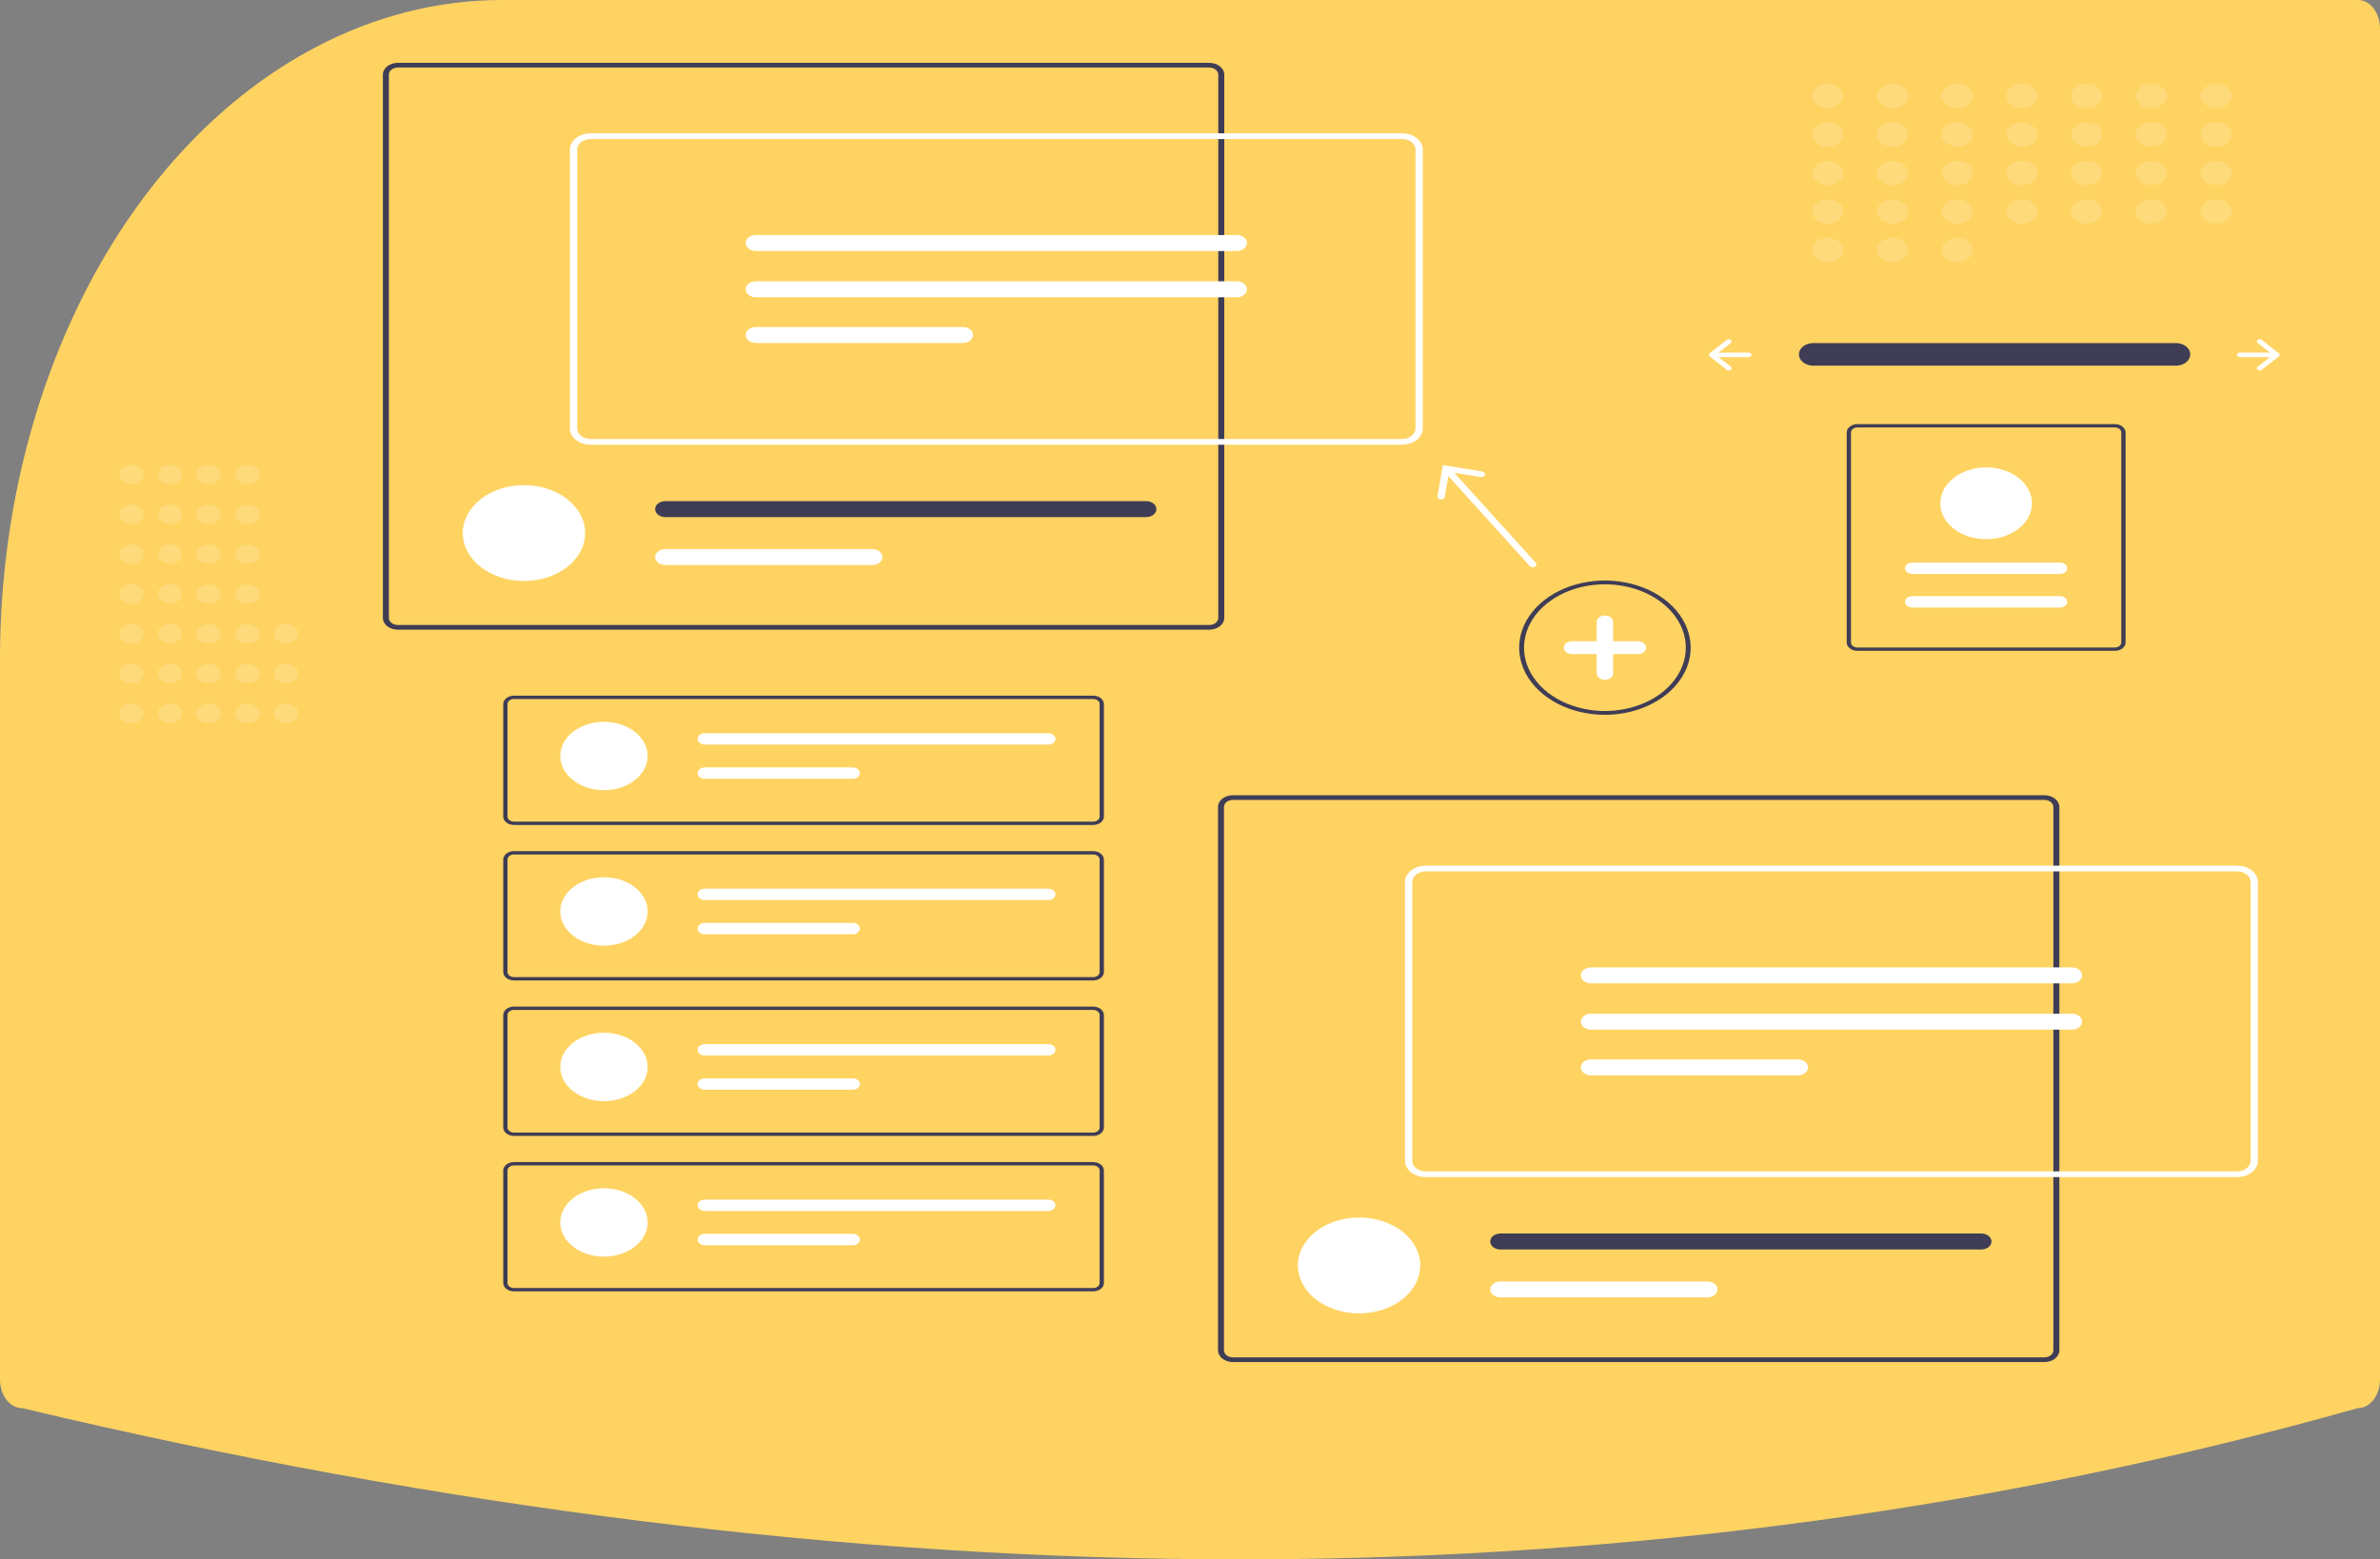 <svg width="383" height="251" viewBox="0 0 383 251" fill="none" xmlns="http://www.w3.org/2000/svg">
<rect x="0" y="0" width="383" height="251" fill="#808080" stroke="none"/>
<path d="M80.922 0C70.517 -0.023 60.206 2.6 50.562 7.726C50.174 7.935 49.784 8.145 49.394 8.36C34.737 16.475 22.232 30.086 13.445 47.487C4.658 64.888 -0.019 85.305 5.69588e-05 106.178V222.037C0.001 223.261 0.372 224.434 1.031 225.299C1.691 226.165 2.585 226.651 3.517 226.653L3.587 226.661C71.381 242.814 137.288 251 199.532 251C200.465 251 201.397 250.998 202.328 250.995C263.512 250.75 323.088 242.565 379.401 226.664L379.483 226.653C380.415 226.651 381.309 226.165 381.969 225.299C382.628 224.434 382.999 223.261 383 222.037V4.615C382.999 3.392 382.628 2.219 381.969 1.353C381.309 0.488 380.415 0.002 379.483 0L80.922 0Z" fill="#FFD362"/>
<path d="M291.776 55.22C291.165 55.228 290.583 55.423 290.155 55.764C289.727 56.105 289.487 56.564 289.487 57.042C289.487 57.52 289.727 57.979 290.155 58.32C290.583 58.661 291.165 58.856 291.776 58.864H350.102C350.407 58.868 350.711 58.825 350.995 58.737C351.28 58.65 351.539 58.519 351.759 58.352C351.979 58.186 352.155 57.987 352.277 57.767C352.398 57.548 352.464 57.311 352.469 57.072C352.474 56.833 352.418 56.595 352.306 56.372C352.193 56.149 352.026 55.946 351.813 55.774C351.601 55.602 351.347 55.465 351.066 55.369C350.785 55.274 350.484 55.224 350.178 55.22C350.153 55.219 350.127 55.219 350.102 55.22H291.776Z" fill="#3F3D56"/>
<path d="M363.328 54.713C363.285 54.746 363.251 54.785 363.228 54.829C363.205 54.872 363.194 54.919 363.194 54.966C363.194 55.013 363.205 55.06 363.228 55.103C363.251 55.147 363.285 55.186 363.328 55.22L365.293 56.759H360.447C360.326 56.759 360.209 56.797 360.123 56.864C360.038 56.931 359.989 57.022 359.989 57.117C359.989 57.213 360.038 57.304 360.123 57.371C360.209 57.438 360.326 57.476 360.447 57.476H365.293L363.328 59.015C363.285 59.049 363.251 59.088 363.228 59.132C363.205 59.175 363.194 59.222 363.194 59.269C363.194 59.316 363.205 59.362 363.228 59.406C363.251 59.45 363.285 59.489 363.328 59.522C363.37 59.556 363.421 59.582 363.476 59.6C363.532 59.618 363.591 59.627 363.651 59.627C363.711 59.627 363.771 59.618 363.826 59.6C363.882 59.582 363.932 59.556 363.975 59.522L366.721 57.371C366.807 57.304 366.856 57.213 366.856 57.117C366.856 57.022 366.807 56.931 366.721 56.864L363.975 54.713C363.932 54.679 363.882 54.653 363.826 54.635C363.771 54.617 363.711 54.608 363.651 54.608C363.591 54.608 363.532 54.617 363.476 54.635C363.421 54.653 363.37 54.679 363.328 54.713Z" fill="white"/>
<path d="M278.524 54.713C278.567 54.746 278.6 54.785 278.623 54.829C278.646 54.872 278.658 54.919 278.658 54.966C278.658 55.013 278.646 55.06 278.623 55.103C278.6 55.147 278.567 55.186 278.524 55.22L276.559 56.759H281.405C281.465 56.759 281.525 56.768 281.58 56.786C281.636 56.804 281.687 56.83 281.729 56.864C281.772 56.897 281.806 56.936 281.829 56.98C281.852 57.024 281.864 57.07 281.864 57.117C281.864 57.165 281.852 57.211 281.829 57.255C281.806 57.298 281.772 57.338 281.729 57.371C281.687 57.405 281.636 57.431 281.58 57.449C281.525 57.467 281.465 57.476 281.405 57.476H276.559L278.524 59.015C278.61 59.083 278.658 59.174 278.658 59.269C278.658 59.364 278.61 59.455 278.524 59.522C278.438 59.59 278.322 59.627 278.2 59.627C278.079 59.627 277.963 59.59 277.877 59.522L275.13 57.371C275.044 57.304 274.996 57.213 274.996 57.117C274.996 57.022 275.044 56.931 275.13 56.864L277.877 54.713C277.919 54.679 277.97 54.653 278.025 54.635C278.081 54.617 278.14 54.608 278.2 54.608C278.26 54.608 278.32 54.617 278.376 54.635C278.431 54.653 278.482 54.679 278.524 54.713V54.713Z" fill="white"/>
<g opacity="0.4">
<path opacity="0.4" d="M294.131 17.401C295.511 17.401 296.631 16.524 296.631 15.442C296.631 14.361 295.511 13.484 294.131 13.484C292.75 13.484 291.631 14.361 291.631 15.442C291.631 16.524 292.75 17.401 294.131 17.401Z" fill="white"/>
<path opacity="0.4" d="M304.547 17.401C305.928 17.401 307.047 16.524 307.047 15.442C307.047 14.361 305.928 13.484 304.547 13.484C303.167 13.484 302.047 14.361 302.047 15.442C302.047 16.524 303.167 17.401 304.547 17.401Z" fill="white"/>
<path opacity="0.4" d="M314.963 17.401C316.344 17.401 317.463 16.524 317.463 15.442C317.463 14.361 316.344 13.484 314.963 13.484C313.583 13.484 312.463 14.361 312.463 15.442C312.463 16.524 313.583 17.401 314.963 17.401Z" fill="white"/>
<path opacity="0.4" d="M325.379 17.401C326.76 17.401 327.879 16.524 327.879 15.442C327.879 14.361 326.76 13.484 325.379 13.484C323.999 13.484 322.879 14.361 322.879 15.442C322.879 16.524 323.999 17.401 325.379 17.401Z" fill="white"/>
<path opacity="0.4" d="M335.796 17.401C337.176 17.401 338.296 16.524 338.296 15.442C338.296 14.361 337.176 13.484 335.796 13.484C334.415 13.484 333.296 14.361 333.296 15.442C333.296 16.524 334.415 17.401 335.796 17.401Z" fill="white"/>
<path opacity="0.4" d="M346.212 17.401C347.592 17.401 348.712 16.524 348.712 15.442C348.712 14.361 347.592 13.484 346.212 13.484C344.831 13.484 343.712 14.361 343.712 15.442C343.712 16.524 344.831 17.401 346.212 17.401Z" fill="white"/>
<path opacity="0.4" d="M356.628 17.401C358.008 17.401 359.128 16.524 359.128 15.442C359.128 14.361 358.008 13.484 356.628 13.484C355.247 13.484 354.128 14.361 354.128 15.442C354.128 16.524 355.247 17.401 356.628 17.401Z" fill="white"/>
<path opacity="0.4" d="M294.131 23.601C295.511 23.601 296.631 22.725 296.631 21.643C296.631 20.562 295.511 19.685 294.131 19.685C292.75 19.685 291.631 20.562 291.631 21.643C291.631 22.725 292.75 23.601 294.131 23.601Z" fill="white"/>
<path opacity="0.4" d="M304.547 23.601C305.928 23.601 307.047 22.725 307.047 21.643C307.047 20.562 305.928 19.685 304.547 19.685C303.167 19.685 302.047 20.562 302.047 21.643C302.047 22.725 303.167 23.601 304.547 23.601Z" fill="white"/>
<path opacity="0.4" d="M314.963 23.601C316.344 23.601 317.463 22.725 317.463 21.643C317.463 20.562 316.344 19.685 314.963 19.685C313.583 19.685 312.463 20.562 312.463 21.643C312.463 22.725 313.583 23.601 314.963 23.601Z" fill="white"/>
<path opacity="0.4" d="M325.379 23.601C326.76 23.601 327.879 22.725 327.879 21.643C327.879 20.562 326.76 19.685 325.379 19.685C323.999 19.685 322.879 20.562 322.879 21.643C322.879 22.725 323.999 23.601 325.379 23.601Z" fill="white"/>
<path opacity="0.4" d="M335.796 23.601C337.176 23.601 338.296 22.725 338.296 21.643C338.296 20.562 337.176 19.685 335.796 19.685C334.415 19.685 333.296 20.562 333.296 21.643C333.296 22.725 334.415 23.601 335.796 23.601Z" fill="white"/>
<path opacity="0.4" d="M346.212 23.601C347.592 23.601 348.712 22.725 348.712 21.643C348.712 20.562 347.592 19.685 346.212 19.685C344.831 19.685 343.712 20.562 343.712 21.643C343.712 22.725 344.831 23.601 346.212 23.601Z" fill="white"/>
<path opacity="0.4" d="M356.628 23.601C358.008 23.601 359.128 22.725 359.128 21.643C359.128 20.562 358.008 19.685 356.628 19.685C355.247 19.685 354.128 20.562 354.128 21.643C354.128 22.725 355.247 23.601 356.628 23.601Z" fill="white"/>
<path opacity="0.4" d="M294.131 29.802C295.511 29.802 296.631 28.925 296.631 27.844C296.631 26.762 295.511 25.886 294.131 25.886C292.75 25.886 291.631 26.762 291.631 27.844C291.631 28.925 292.75 29.802 294.131 29.802Z" fill="white"/>
<path opacity="0.4" d="M304.547 29.802C305.928 29.802 307.047 28.925 307.047 27.844C307.047 26.762 305.928 25.886 304.547 25.886C303.167 25.886 302.047 26.762 302.047 27.844C302.047 28.925 303.167 29.802 304.547 29.802Z" fill="white"/>
<path opacity="0.4" d="M314.963 29.802C316.344 29.802 317.463 28.925 317.463 27.844C317.463 26.762 316.344 25.886 314.963 25.886C313.583 25.886 312.463 26.762 312.463 27.844C312.463 28.925 313.583 29.802 314.963 29.802Z" fill="white"/>
<path opacity="0.4" d="M325.379 29.802C326.76 29.802 327.879 28.925 327.879 27.844C327.879 26.762 326.76 25.886 325.379 25.886C323.999 25.886 322.879 26.762 322.879 27.844C322.879 28.925 323.999 29.802 325.379 29.802Z" fill="white"/>
<path opacity="0.4" d="M335.796 29.802C337.176 29.802 338.296 28.925 338.296 27.844C338.296 26.762 337.176 25.886 335.796 25.886C334.415 25.886 333.296 26.762 333.296 27.844C333.296 28.925 334.415 29.802 335.796 29.802Z" fill="white"/>
<path opacity="0.4" d="M346.212 29.802C347.592 29.802 348.712 28.925 348.712 27.844C348.712 26.762 347.592 25.886 346.212 25.886C344.831 25.886 343.712 26.762 343.712 27.844C343.712 28.925 344.831 29.802 346.212 29.802Z" fill="white"/>
<path opacity="0.4" d="M356.628 29.802C358.008 29.802 359.128 28.925 359.128 27.844C359.128 26.762 358.008 25.886 356.628 25.886C355.247 25.886 354.128 26.762 354.128 27.844C354.128 28.925 355.247 29.802 356.628 29.802Z" fill="white"/>
<path opacity="0.4" d="M294.131 36.003C295.511 36.003 296.631 35.126 296.631 34.045C296.631 32.963 295.511 32.087 294.131 32.087C292.75 32.087 291.631 32.963 291.631 34.045C291.631 35.126 292.75 36.003 294.131 36.003Z" fill="white"/>
<path opacity="0.4" d="M304.547 36.003C305.928 36.003 307.047 35.126 307.047 34.045C307.047 32.963 305.928 32.087 304.547 32.087C303.167 32.087 302.047 32.963 302.047 34.045C302.047 35.126 303.167 36.003 304.547 36.003Z" fill="white"/>
<path opacity="0.4" d="M294.131 42.204C295.511 42.204 296.631 41.327 296.631 40.246C296.631 39.164 295.511 38.288 294.131 38.288C292.75 38.288 291.631 39.164 291.631 40.246C291.631 41.327 292.75 42.204 294.131 42.204Z" fill="white"/>
<path opacity="0.4" d="M304.547 42.204C305.928 42.204 307.047 41.327 307.047 40.246C307.047 39.164 305.928 38.288 304.547 38.288C303.167 38.288 302.047 39.164 302.047 40.246C302.047 41.327 303.167 42.204 304.547 42.204Z" fill="white"/>
<path opacity="0.4" d="M314.963 42.204C316.344 42.204 317.463 41.327 317.463 40.246C317.463 39.164 316.344 38.288 314.963 38.288C313.583 38.288 312.463 39.164 312.463 40.246C312.463 41.327 313.583 42.204 314.963 42.204Z" fill="white"/>
<path opacity="0.4" d="M314.963 36.003C316.344 36.003 317.463 35.126 317.463 34.045C317.463 32.963 316.344 32.087 314.963 32.087C313.583 32.087 312.463 32.963 312.463 34.045C312.463 35.126 313.583 36.003 314.963 36.003Z" fill="white"/>
<path opacity="0.4" d="M325.379 36.003C326.76 36.003 327.879 35.126 327.879 34.045C327.879 32.963 326.76 32.087 325.379 32.087C323.999 32.087 322.879 32.963 322.879 34.045C322.879 35.126 323.999 36.003 325.379 36.003Z" fill="white"/>
<path opacity="0.4" d="M335.796 36.003C337.176 36.003 338.296 35.126 338.296 34.045C338.296 32.963 337.176 32.087 335.796 32.087C334.415 32.087 333.296 32.963 333.296 34.045C333.296 35.126 334.415 36.003 335.796 36.003Z" fill="white"/>
<path opacity="0.4" d="M346.212 36.003C347.592 36.003 348.712 35.126 348.712 34.045C348.712 32.963 347.592 32.087 346.212 32.087C344.831 32.087 343.712 32.963 343.712 34.045C343.712 35.126 344.831 36.003 346.212 36.003Z" fill="white"/>
<path opacity="0.4" d="M356.628 36.003C358.008 36.003 359.128 35.126 359.128 34.045C359.128 32.963 358.008 32.087 356.628 32.087C355.247 32.087 354.128 32.963 354.128 34.045C354.128 35.126 355.247 36.003 356.628 36.003Z" fill="white"/>
</g>
<path d="M258.27 115.059C255.541 115.059 252.873 114.425 250.604 113.237C248.334 112.049 246.566 110.361 245.521 108.386C244.477 106.411 244.203 104.238 244.736 102.141C245.268 100.044 246.583 98.118 248.512 96.606C250.442 95.095 252.901 94.065 255.578 93.648C258.255 93.231 261.029 93.445 263.551 94.263C266.073 95.081 268.228 96.467 269.744 98.244C271.26 100.022 272.07 102.112 272.07 104.25C272.065 107.115 270.61 109.863 268.023 111.889C265.436 113.916 261.929 115.055 258.27 115.059V115.059ZM258.27 94.053C255.696 94.053 253.179 94.651 251.038 95.772C248.898 96.892 247.229 98.484 246.244 100.348C245.259 102.211 245.001 104.261 245.503 106.239C246.006 108.217 247.245 110.033 249.066 111.459C250.886 112.885 253.206 113.856 255.731 114.25C258.256 114.643 260.873 114.441 263.252 113.67C265.63 112.898 267.663 111.591 269.093 109.914C270.524 108.238 271.287 106.266 271.287 104.25C271.283 101.546 269.911 98.955 267.47 97.043C265.03 95.132 261.721 94.056 258.27 94.053V94.053Z" fill="#3F3D56"/>
<path d="M263.561 103.214H259.593V100.105C259.593 99.831 259.453 99.567 259.205 99.373C258.957 99.179 258.621 99.07 258.27 99.07C257.919 99.07 257.583 99.179 257.335 99.373C257.087 99.567 256.947 99.831 256.947 100.105V103.214H252.979C252.629 103.214 252.292 103.323 252.044 103.517C251.796 103.711 251.657 103.975 251.657 104.25C251.657 104.524 251.796 104.788 252.044 104.982C252.292 105.176 252.629 105.286 252.979 105.286H256.947V108.394C256.947 108.668 257.087 108.932 257.335 109.126C257.583 109.321 257.919 109.43 258.27 109.43C258.621 109.43 258.957 109.321 259.205 109.126C259.453 108.932 259.593 108.668 259.593 108.394V105.286H263.561C263.911 105.286 264.248 105.176 264.496 104.982C264.744 104.788 264.883 104.524 264.883 104.25C264.883 103.975 264.744 103.711 264.496 103.517C264.248 103.323 263.911 103.214 263.561 103.214V103.214Z" fill="white"/>
<g opacity="0.4">
<path opacity="0.4" d="M21.136 116.386C22.221 116.386 23.101 115.697 23.101 114.846C23.101 113.996 22.221 113.307 21.136 113.307C20.05 113.307 19.17 113.996 19.17 114.846C19.17 115.697 20.05 116.386 21.136 116.386Z" fill="white"/>
<path opacity="0.4" d="M21.136 109.971C22.221 109.971 23.101 109.282 23.101 108.431C23.101 107.581 22.221 106.892 21.136 106.892C20.05 106.892 19.17 107.581 19.17 108.431C19.17 109.282 20.05 109.971 21.136 109.971Z" fill="white"/>
<path opacity="0.4" d="M21.136 103.556C22.221 103.556 23.101 102.867 23.101 102.017C23.101 101.166 22.221 100.477 21.136 100.477C20.05 100.477 19.17 101.166 19.17 102.017C19.17 102.867 20.05 103.556 21.136 103.556Z" fill="white"/>
<path opacity="0.4" d="M21.136 97.141C22.221 97.141 23.101 96.452 23.101 95.602C23.101 94.751 22.221 94.062 21.136 94.062C20.05 94.062 19.17 94.751 19.17 95.602C19.17 96.452 20.05 97.141 21.136 97.141Z" fill="white"/>
<path opacity="0.4" d="M21.136 90.726C22.221 90.726 23.101 90.037 23.101 89.187C23.101 88.337 22.221 87.647 21.136 87.647C20.05 87.647 19.17 88.337 19.17 89.187C19.17 90.037 20.05 90.726 21.136 90.726Z" fill="white"/>
<path opacity="0.4" d="M21.136 84.312C22.221 84.312 23.101 83.622 23.101 82.772C23.101 81.922 22.221 81.233 21.136 81.233C20.05 81.233 19.17 81.922 19.17 82.772C19.17 83.622 20.05 84.312 21.136 84.312Z" fill="white"/>
<path opacity="0.4" d="M21.136 77.897C22.221 77.897 23.101 77.207 23.101 76.357C23.101 75.507 22.221 74.818 21.136 74.818C20.05 74.818 19.17 75.507 19.17 76.357C19.17 77.207 20.05 77.897 21.136 77.897Z" fill="white"/>
<path opacity="0.4" d="M27.36 116.386C28.445 116.386 29.326 115.697 29.326 114.846C29.326 113.996 28.445 113.307 27.36 113.307C26.274 113.307 25.395 113.996 25.395 114.846C25.395 115.697 26.274 116.386 27.36 116.386Z" fill="white"/>
<path opacity="0.4" d="M27.36 109.971C28.445 109.971 29.326 109.282 29.326 108.431C29.326 107.581 28.445 106.892 27.36 106.892C26.274 106.892 25.395 107.581 25.395 108.431C25.395 109.282 26.274 109.971 27.36 109.971Z" fill="white"/>
<path opacity="0.4" d="M27.36 103.556C28.445 103.556 29.326 102.867 29.326 102.017C29.326 101.166 28.445 100.477 27.36 100.477C26.274 100.477 25.395 101.166 25.395 102.017C25.395 102.867 26.274 103.556 27.36 103.556Z" fill="white"/>
<path opacity="0.4" d="M27.36 97.141C28.445 97.141 29.326 96.452 29.326 95.602C29.326 94.751 28.445 94.062 27.36 94.062C26.274 94.062 25.395 94.751 25.395 95.602C25.395 96.452 26.274 97.141 27.36 97.141Z" fill="white"/>
<path opacity="0.4" d="M27.36 90.726C28.445 90.726 29.326 90.037 29.326 89.187C29.326 88.337 28.445 87.647 27.36 87.647C26.274 87.647 25.395 88.337 25.395 89.187C25.395 90.037 26.274 90.726 27.36 90.726Z" fill="white"/>
<path opacity="0.4" d="M27.36 84.312C28.445 84.312 29.326 83.622 29.326 82.772C29.326 81.922 28.445 81.233 27.36 81.233C26.274 81.233 25.395 81.922 25.395 82.772C25.395 83.622 26.274 84.312 27.36 84.312Z" fill="white"/>
<path opacity="0.4" d="M27.36 77.897C28.445 77.897 29.326 77.207 29.326 76.357C29.326 75.507 28.445 74.818 27.36 74.818C26.274 74.818 25.395 75.507 25.395 76.357C25.395 77.207 26.274 77.897 27.36 77.897Z" fill="white"/>
<path opacity="0.4" d="M33.584 116.386C34.67 116.386 35.55 115.697 35.55 114.846C35.55 113.996 34.67 113.307 33.584 113.307C32.499 113.307 31.619 113.996 31.619 114.846C31.619 115.697 32.499 116.386 33.584 116.386Z" fill="white"/>
<path opacity="0.4" d="M33.584 109.971C34.67 109.971 35.55 109.282 35.55 108.431C35.55 107.581 34.67 106.892 33.584 106.892C32.499 106.892 31.619 107.581 31.619 108.431C31.619 109.282 32.499 109.971 33.584 109.971Z" fill="white"/>
<path opacity="0.4" d="M33.584 103.556C34.67 103.556 35.55 102.867 35.55 102.017C35.55 101.166 34.67 100.477 33.584 100.477C32.499 100.477 31.619 101.166 31.619 102.017C31.619 102.867 32.499 103.556 33.584 103.556Z" fill="white"/>
<path opacity="0.4" d="M33.584 97.141C34.67 97.141 35.55 96.452 35.55 95.602C35.55 94.751 34.67 94.062 33.584 94.062C32.499 94.062 31.619 94.751 31.619 95.602C31.619 96.452 32.499 97.141 33.584 97.141Z" fill="white"/>
<path opacity="0.4" d="M33.584 90.726C34.67 90.726 35.55 90.037 35.55 89.187C35.55 88.337 34.67 87.647 33.584 87.647C32.499 87.647 31.619 88.337 31.619 89.187C31.619 90.037 32.499 90.726 33.584 90.726Z" fill="white"/>
<path opacity="0.4" d="M33.584 84.312C34.67 84.312 35.55 83.622 35.55 82.772C35.55 81.922 34.67 81.233 33.584 81.233C32.499 81.233 31.619 81.922 31.619 82.772C31.619 83.622 32.499 84.312 33.584 84.312Z" fill="white"/>
<path opacity="0.4" d="M33.584 77.897C34.67 77.897 35.55 77.207 35.55 76.357C35.55 75.507 34.67 74.818 33.584 74.818C32.499 74.818 31.619 75.507 31.619 76.357C31.619 77.207 32.499 77.897 33.584 77.897Z" fill="white"/>
<path opacity="0.4" d="M39.808 116.386C40.893 116.386 41.773 115.697 41.773 114.846C41.773 113.996 40.893 113.307 39.808 113.307C38.722 113.307 37.842 113.996 37.842 114.846C37.842 115.697 38.722 116.386 39.808 116.386Z" fill="white"/>
<path opacity="0.4" d="M39.808 109.971C40.893 109.971 41.773 109.282 41.773 108.431C41.773 107.581 40.893 106.892 39.808 106.892C38.722 106.892 37.842 107.581 37.842 108.431C37.842 109.282 38.722 109.971 39.808 109.971Z" fill="white"/>
<path opacity="0.4" d="M46.032 116.386C47.117 116.386 47.997 115.697 47.997 114.846C47.997 113.996 47.117 113.307 46.032 113.307C44.946 113.307 44.066 113.996 44.066 114.846C44.066 115.697 44.946 116.386 46.032 116.386Z" fill="white"/>
<path opacity="0.4" d="M46.032 109.971C47.117 109.971 47.997 109.282 47.997 108.431C47.997 107.581 47.117 106.892 46.032 106.892C44.946 106.892 44.066 107.581 44.066 108.431C44.066 109.282 44.946 109.971 46.032 109.971Z" fill="white"/>
<path opacity="0.4" d="M46.032 103.556C47.117 103.556 47.997 102.867 47.997 102.017C47.997 101.166 47.117 100.477 46.032 100.477C44.946 100.477 44.066 101.166 44.066 102.017C44.066 102.867 44.946 103.556 46.032 103.556Z" fill="white"/>
<path opacity="0.4" d="M39.808 103.556C40.893 103.556 41.773 102.867 41.773 102.017C41.773 101.166 40.893 100.477 39.808 100.477C38.722 100.477 37.842 101.166 37.842 102.017C37.842 102.867 38.722 103.556 39.808 103.556Z" fill="white"/>
<path opacity="0.4" d="M39.808 97.141C40.893 97.141 41.773 96.452 41.773 95.602C41.773 94.751 40.893 94.062 39.808 94.062C38.722 94.062 37.842 94.751 37.842 95.602C37.842 96.452 38.722 97.141 39.808 97.141Z" fill="white"/>
<path opacity="0.4" d="M39.808 90.726C40.893 90.726 41.773 90.037 41.773 89.187C41.773 88.337 40.893 87.647 39.808 87.647C38.722 87.647 37.842 88.337 37.842 89.187C37.842 90.037 38.722 90.726 39.808 90.726Z" fill="white"/>
<path opacity="0.4" d="M39.808 84.312C40.893 84.312 41.773 83.622 41.773 82.772C41.773 81.922 40.893 81.233 39.808 81.233C38.722 81.233 37.842 81.922 37.842 82.772C37.842 83.622 38.722 84.312 39.808 84.312Z" fill="white"/>
<path opacity="0.4" d="M39.808 77.897C40.893 77.897 41.773 77.207 41.773 76.357C41.773 75.507 40.893 74.818 39.808 74.818C38.722 74.818 37.842 75.507 37.842 76.357C37.842 77.207 38.722 77.897 39.808 77.897Z" fill="white"/>
</g>
<path d="M194.599 10.114H64.031C63.389 10.114 62.774 10.314 62.321 10.669C61.867 11.024 61.612 11.506 61.612 12.008V99.463C61.612 99.966 61.867 100.447 62.321 100.802C62.774 101.158 63.389 101.357 64.031 101.358H194.599C195.24 101.357 195.855 101.158 196.308 100.802C196.762 100.447 197.017 99.966 197.017 99.463V12.008C197.017 11.506 196.762 11.024 196.308 10.669C195.855 10.314 195.24 10.114 194.599 10.114ZM196.048 99.463C196.048 99.765 195.895 100.054 195.624 100.267C195.352 100.481 194.983 100.601 194.599 100.602H64.031C63.645 100.602 63.276 100.481 63.005 100.268C62.733 100.054 62.581 99.765 62.581 99.463V12.008C62.581 11.707 62.733 11.417 63.005 11.204C63.276 10.99 63.645 10.87 64.031 10.87H194.599C194.983 10.87 195.352 10.991 195.624 11.204C195.895 11.418 196.048 11.707 196.048 12.008V99.463Z" fill="#3F3D56"/>
<path d="M328.987 128H198.419C197.777 128.001 197.163 128.2 196.709 128.555C196.256 128.911 196.001 129.392 196 129.895V217.35C196.001 217.852 196.256 218.333 196.709 218.689C197.163 219.044 197.777 219.244 198.419 219.244H328.987C329.628 219.244 330.243 219.044 330.696 218.689C331.15 218.333 331.405 217.852 331.405 217.35V129.895C331.405 129.392 331.15 128.911 330.696 128.555C330.243 128.2 329.628 128.001 328.987 128ZM330.436 217.35C330.436 217.651 330.283 217.94 330.012 218.153C329.74 218.367 329.372 218.487 328.987 218.488H198.419C198.034 218.488 197.665 218.368 197.393 218.154C197.121 217.94 196.969 217.651 196.969 217.35V129.895C196.969 129.593 197.121 129.304 197.393 129.09C197.665 128.876 198.034 128.756 198.419 128.756H328.987C329.372 128.757 329.74 128.877 330.012 129.091C330.283 129.304 330.436 129.593 330.436 129.895V217.35Z" fill="#3F3D56"/>
<path d="M94.169 85.808C94.169 85.942 94.164 86.077 94.155 86.209C94.024 88.182 92.93 90.041 91.1 91.402C89.27 92.762 86.843 93.521 84.32 93.521C81.797 93.521 79.37 92.762 77.54 91.402C75.71 90.041 74.616 88.182 74.484 86.209C74.475 86.077 74.471 85.942 74.471 85.808C74.47 84.794 74.724 83.79 75.219 82.854C75.713 81.917 76.439 81.066 77.353 80.349C78.268 79.632 79.354 79.064 80.549 78.676C81.745 78.288 83.026 78.088 84.32 78.088C85.614 78.088 86.895 78.288 88.09 78.676C89.286 79.064 90.372 79.632 91.286 80.349C92.201 81.066 92.926 81.917 93.421 82.854C93.916 83.79 94.17 84.794 94.169 85.808Z" fill="white"/>
<path d="M228.557 203.694C228.557 203.829 228.553 203.963 228.544 204.095C228.412 206.068 227.318 207.927 225.488 209.288C223.658 210.648 221.231 211.407 218.708 211.407C216.185 211.407 213.758 210.648 211.928 209.288C210.098 207.927 209.004 206.068 208.872 204.095C208.863 203.963 208.859 203.829 208.859 203.694C208.858 202.68 209.112 201.677 209.607 200.74C210.101 199.803 210.827 198.952 211.741 198.235C212.656 197.519 213.742 196.95 214.937 196.562C216.133 196.174 217.414 195.974 218.708 195.974C220.002 195.974 221.283 196.174 222.479 196.562C223.674 196.95 224.76 197.519 225.675 198.235C226.589 198.952 227.315 199.803 227.809 200.74C228.304 201.677 228.558 202.68 228.557 203.694Z" fill="white"/>
<path d="M184.453 80.663H107.064C106.629 80.664 106.212 80.799 105.905 81.041C105.597 81.282 105.425 81.609 105.425 81.949C105.425 82.29 105.597 82.617 105.905 82.858C106.212 83.099 106.629 83.235 107.064 83.235H184.453C184.888 83.235 185.305 83.099 185.612 82.858C185.92 82.617 186.092 82.29 186.092 81.949C186.092 81.609 185.92 81.282 185.612 81.041C185.305 80.799 184.888 80.664 184.453 80.663V80.663Z" fill="#3F3D56"/>
<path d="M318.841 198.549H241.452C241.017 198.55 240.6 198.686 240.293 198.927C239.986 199.168 239.813 199.495 239.813 199.836C239.813 200.176 239.986 200.503 240.293 200.744C240.6 200.985 241.017 201.121 241.452 201.122H318.841C319.276 201.121 319.693 200.985 320 200.744C320.308 200.503 320.481 200.176 320.481 199.836C320.481 199.495 320.308 199.168 320 198.927C319.693 198.686 319.276 198.55 318.841 198.549V198.549Z" fill="#3F3D56"/>
<path d="M140.364 88.38H107.064C106.629 88.38 106.212 88.515 105.905 88.756C105.597 88.997 105.424 89.323 105.424 89.664C105.424 90.005 105.597 90.331 105.905 90.572C106.212 90.813 106.629 90.948 107.064 90.948H140.364C140.799 90.948 141.216 90.813 141.523 90.572C141.831 90.331 142.003 90.005 142.003 89.664C142.003 89.323 141.831 88.997 141.523 88.756C141.216 88.515 140.799 88.38 140.364 88.38Z" fill="white"/>
<path d="M274.752 206.266H241.452C241.017 206.266 240.6 206.401 240.293 206.642C239.985 206.883 239.812 207.21 239.812 207.55C239.812 207.891 239.985 208.218 240.293 208.458C240.6 208.699 241.017 208.835 241.452 208.835H274.752C275.187 208.835 275.604 208.699 275.911 208.458C276.219 208.218 276.392 207.891 276.392 207.55C276.392 207.21 276.219 206.883 275.911 206.642C275.604 206.401 275.187 206.266 274.752 206.266Z" fill="white"/>
<path d="M225.619 71.581H95.052C94.165 71.58 93.315 71.303 92.688 70.812C92.061 70.321 91.708 69.655 91.707 68.96V24.078C91.708 23.383 92.061 22.717 92.688 22.226C93.315 21.735 94.165 21.459 95.052 21.458H225.619C226.506 21.459 227.356 21.735 227.983 22.226C228.61 22.717 228.962 23.383 228.963 24.078V68.96C228.962 69.655 228.61 70.321 227.983 70.812C227.356 71.303 226.506 71.58 225.619 71.581V71.581ZM95.052 22.377C94.476 22.378 93.924 22.557 93.517 22.876C93.11 23.195 92.881 23.627 92.881 24.078V68.96C92.881 69.411 93.11 69.844 93.517 70.162C93.924 70.481 94.476 70.661 95.052 70.661H225.619C226.194 70.661 226.746 70.481 227.153 70.162C227.56 69.844 227.789 69.411 227.79 68.96V24.078C227.789 23.627 227.56 23.195 227.153 22.876C226.746 22.557 226.194 22.378 225.619 22.377H95.052Z" fill="white"/>
<path d="M360.007 189.467H229.44C228.553 189.466 227.703 189.19 227.076 188.699C226.449 188.207 226.096 187.541 226.095 186.847V141.964C226.096 141.269 226.449 140.603 227.076 140.112C227.703 139.621 228.553 139.345 229.44 139.344H360.007C360.894 139.345 361.744 139.621 362.371 140.112C362.998 140.603 363.351 141.269 363.352 141.964V186.847C363.351 187.541 362.998 188.207 362.371 188.699C361.744 189.19 360.894 189.466 360.007 189.467V189.467ZM229.44 140.263C228.864 140.264 228.312 140.443 227.905 140.762C227.498 141.081 227.27 141.513 227.269 141.964V186.847C227.27 187.298 227.498 187.73 227.905 188.049C228.312 188.368 228.864 188.547 229.44 188.547H360.007C360.583 188.547 361.134 188.368 361.541 188.049C361.948 187.73 362.177 187.298 362.178 186.847V141.964C362.177 141.513 361.948 141.081 361.541 140.762C361.134 140.443 360.583 140.264 360.007 140.263H229.44Z" fill="white"/>
<path d="M121.642 37.828C121.206 37.828 120.789 37.964 120.481 38.205C120.173 38.446 120 38.773 120 39.114C120 39.455 120.173 39.782 120.481 40.023C120.789 40.264 121.206 40.4 121.642 40.4H199.029C199.464 40.4 199.881 40.264 200.189 40.023C200.497 39.782 200.67 39.455 200.67 39.114C200.67 38.773 200.497 38.446 200.189 38.205C199.881 37.964 199.464 37.828 199.029 37.828H121.642Z" fill="white"/>
<path d="M256.03 155.714C255.594 155.714 255.177 155.85 254.869 156.091C254.561 156.332 254.388 156.659 254.388 157C254.388 157.341 254.561 157.668 254.869 157.909C255.177 158.151 255.594 158.286 256.03 158.286H333.417C333.852 158.286 334.27 158.151 334.578 157.909C334.885 157.668 335.058 157.341 335.058 157C335.058 156.659 334.885 156.332 334.578 156.091C334.27 155.85 333.852 155.714 333.417 155.714H256.03Z" fill="white"/>
<path d="M121.642 45.279C121.206 45.279 120.789 45.414 120.481 45.655C120.173 45.896 120 46.223 120 46.564C120 46.905 120.173 47.233 120.481 47.474C120.789 47.715 121.206 47.85 121.642 47.85H199.029C199.464 47.85 199.88 47.714 200.188 47.473C200.495 47.232 200.668 46.905 200.668 46.564C200.668 46.224 200.495 45.897 200.188 45.656C199.88 45.415 199.464 45.279 199.029 45.279H121.642Z" fill="white"/>
<path d="M256.03 163.165C255.594 163.165 255.177 163.3 254.869 163.541C254.561 163.783 254.388 164.11 254.388 164.451C254.388 164.792 254.561 165.119 254.869 165.36C255.177 165.601 255.594 165.736 256.03 165.736H333.417C333.852 165.736 334.269 165.6 334.576 165.359C334.883 165.118 335.056 164.791 335.056 164.451C335.056 164.11 334.883 163.783 334.576 163.542C334.269 163.301 333.852 163.165 333.417 163.165H256.03Z" fill="white"/>
<path d="M121.642 52.639C121.206 52.639 120.789 52.774 120.481 53.015C120.173 53.256 120 53.584 120 53.925C120 54.266 120.173 54.593 120.481 54.834C120.789 55.075 121.206 55.21 121.642 55.21H154.941C155.376 55.21 155.793 55.074 156.101 54.833C156.408 54.592 156.58 54.265 156.58 53.925C156.58 53.584 156.408 53.257 156.101 53.016C155.793 52.775 155.376 52.639 154.941 52.639H121.642Z" fill="white"/>
<path d="M256.03 170.525C255.594 170.525 255.177 170.66 254.869 170.902C254.561 171.143 254.388 171.47 254.388 171.811C254.388 172.152 254.561 172.479 254.869 172.72C255.177 172.961 255.594 173.097 256.03 173.097H289.33C289.765 173.096 290.181 172.96 290.489 172.719C290.796 172.478 290.969 172.151 290.969 171.811C290.969 171.47 290.796 171.143 290.489 170.902C290.181 170.661 289.765 170.525 289.33 170.525H256.03Z" fill="white"/>
<path d="M247.146 90.596L234.032 76.099L238.277 76.792C238.353 76.804 238.431 76.805 238.506 76.794C238.582 76.782 238.654 76.76 238.719 76.727C238.783 76.693 238.839 76.651 238.882 76.601C238.926 76.551 238.956 76.495 238.972 76.436C238.988 76.376 238.988 76.315 238.974 76.256C238.96 76.197 238.93 76.14 238.888 76.09C238.846 76.039 238.791 75.996 238.728 75.962C238.664 75.927 238.592 75.904 238.517 75.891L232.19 74.86L231.336 79.876C231.326 79.936 231.331 79.997 231.35 80.056C231.37 80.115 231.404 80.169 231.451 80.218C231.498 80.266 231.557 80.306 231.624 80.336C231.69 80.367 231.764 80.387 231.841 80.395C231.917 80.403 231.995 80.399 232.07 80.383C232.145 80.367 232.215 80.34 232.276 80.303C232.337 80.267 232.389 80.221 232.427 80.168C232.466 80.116 232.491 80.058 232.501 79.998L233.073 76.629L246.188 91.128C246.233 91.177 246.289 91.219 246.355 91.251C246.42 91.283 246.492 91.305 246.568 91.315C246.644 91.325 246.722 91.324 246.797 91.31C246.872 91.297 246.943 91.272 247.006 91.237C247.069 91.202 247.123 91.158 247.164 91.107C247.205 91.056 247.232 90.999 247.245 90.939C247.258 90.88 247.256 90.819 247.239 90.76C247.222 90.701 247.19 90.646 247.146 90.596V90.596Z" fill="white"/>
<path d="M175.921 132.79H82.709C82.251 132.79 81.812 132.647 81.489 132.394C81.165 132.14 80.983 131.797 80.982 131.438V113.327C80.983 112.968 81.165 112.625 81.489 112.371C81.812 112.118 82.251 111.975 82.709 111.975H175.921C176.378 111.975 176.817 112.118 177.141 112.371C177.464 112.625 177.646 112.968 177.647 113.327V131.438C177.646 131.797 177.464 132.14 177.141 132.394C176.817 132.647 176.378 132.79 175.921 132.79V132.79ZM82.709 112.516C82.434 112.516 82.171 112.601 81.977 112.753C81.782 112.906 81.673 113.112 81.673 113.327V131.438C81.673 131.653 81.782 131.86 81.977 132.012C82.171 132.164 82.434 132.249 82.709 132.25H175.921C176.195 132.249 176.458 132.164 176.653 132.012C176.847 131.86 176.956 131.653 176.956 131.438V113.327C176.956 113.112 176.847 112.906 176.653 112.753C176.458 112.601 176.195 112.516 175.921 112.516H82.709Z" fill="#3F3D56"/>
<path d="M175.921 157.816H82.709C82.251 157.815 81.812 157.673 81.489 157.419C81.165 157.166 80.983 156.822 80.982 156.464V138.352C80.983 137.994 81.165 137.65 81.489 137.396C81.812 137.143 82.251 137 82.709 137H175.921C176.378 137 176.817 137.143 177.141 137.396C177.464 137.65 177.646 137.994 177.647 138.352V156.464C177.646 156.822 177.464 157.166 177.141 157.419C176.817 157.673 176.378 157.815 175.921 157.816V157.816ZM82.709 137.541C82.434 137.541 82.171 137.627 81.977 137.779C81.782 137.931 81.673 138.137 81.673 138.352V156.464C81.673 156.679 81.782 156.885 81.977 157.037C82.171 157.189 82.434 157.275 82.709 157.275H175.921C176.195 157.275 176.458 157.189 176.653 157.037C176.847 156.885 176.956 156.679 176.956 156.464V138.352C176.956 138.137 176.847 137.931 176.653 137.779C176.458 137.627 176.195 137.541 175.921 137.541H82.709Z" fill="#3F3D56"/>
<path d="M175.921 182.841H82.709C82.251 182.84 81.812 182.698 81.489 182.444C81.165 182.191 80.983 181.847 80.982 181.489V163.377C80.983 163.019 81.165 162.675 81.489 162.422C81.812 162.168 82.251 162.026 82.709 162.025H175.921C176.378 162.026 176.817 162.168 177.141 162.422C177.464 162.675 177.646 163.019 177.647 163.377V181.489C177.646 181.847 177.464 182.191 177.141 182.444C176.817 182.698 176.378 182.84 175.921 182.841V182.841ZM82.709 162.566C82.434 162.566 82.171 162.652 81.977 162.804C81.782 162.956 81.673 163.162 81.673 163.377V181.489C81.673 181.704 81.782 181.91 81.977 182.062C82.171 182.214 82.434 182.3 82.709 182.3H175.921C176.195 182.3 176.458 182.214 176.653 182.062C176.847 181.91 176.956 181.704 176.956 181.489V163.377C176.956 163.162 176.847 162.956 176.653 162.804C176.458 162.652 176.195 162.566 175.921 162.566H82.709Z" fill="#3F3D56"/>
<path d="M175.921 207.866H82.709C82.251 207.866 81.812 207.723 81.489 207.47C81.165 207.216 80.983 206.873 80.982 206.514V188.403C80.983 188.044 81.165 187.701 81.489 187.447C81.812 187.194 82.251 187.051 82.709 187.051H175.921C176.378 187.051 176.817 187.194 177.141 187.447C177.464 187.701 177.646 188.044 177.647 188.403V206.514C177.646 206.873 177.464 207.216 177.141 207.47C176.817 207.723 176.378 207.866 175.921 207.866V207.866ZM82.709 187.591C82.434 187.592 82.171 187.677 81.977 187.829C81.782 187.981 81.673 188.188 81.673 188.403V206.514C81.673 206.729 81.782 206.935 81.977 207.087C82.171 207.24 82.434 207.325 82.709 207.325H175.921C176.195 207.325 176.458 207.24 176.653 207.087C176.847 206.935 176.956 206.729 176.956 206.514V188.403C176.956 188.188 176.847 187.981 176.653 187.829C176.458 187.677 176.195 187.592 175.921 187.591H82.709Z" fill="#3F3D56"/>
<path d="M97.192 127.195C101.075 127.195 104.223 124.729 104.223 121.688C104.223 118.646 101.075 116.18 97.192 116.18C93.308 116.18 90.16 118.646 90.16 121.688C90.16 124.729 93.308 127.195 97.192 127.195Z" fill="white"/>
<path d="M97.192 152.221C101.075 152.221 104.223 149.755 104.223 146.713C104.223 143.671 101.075 141.205 97.192 141.205C93.308 141.205 90.16 143.671 90.16 146.713C90.16 149.755 93.308 152.221 97.192 152.221Z" fill="white"/>
<path d="M97.192 177.246C101.075 177.246 104.223 174.78 104.223 171.738C104.223 168.696 101.075 166.23 97.192 166.23C93.308 166.23 90.16 168.696 90.16 171.738C90.16 174.78 93.308 177.246 97.192 177.246Z" fill="white"/>
<path d="M97.192 202.271C101.075 202.271 104.223 199.805 104.223 196.763C104.223 193.722 101.075 191.256 97.192 191.256C93.308 191.256 90.16 193.722 90.16 196.763C90.16 199.805 93.308 202.271 97.192 202.271Z" fill="white"/>
<path d="M113.431 118.016C113.277 118.016 113.124 118.039 112.982 118.085C112.839 118.131 112.71 118.199 112.601 118.284C112.492 118.369 112.405 118.471 112.346 118.582C112.287 118.694 112.257 118.813 112.257 118.934C112.257 119.054 112.287 119.174 112.346 119.285C112.405 119.397 112.492 119.498 112.601 119.583C112.71 119.669 112.839 119.736 112.982 119.782C113.124 119.828 113.277 119.852 113.431 119.852H168.678C168.988 119.852 169.286 119.755 169.506 119.583C169.726 119.411 169.849 119.177 169.849 118.934C169.849 118.69 169.726 118.457 169.506 118.285C169.286 118.112 168.988 118.016 168.678 118.016H113.431Z" fill="white"/>
<path d="M113.431 143.041C113.277 143.041 113.124 143.064 112.982 143.11C112.839 143.156 112.71 143.224 112.601 143.309C112.492 143.395 112.405 143.496 112.346 143.607C112.287 143.719 112.257 143.838 112.257 143.959C112.257 144.08 112.287 144.199 112.346 144.311C112.405 144.422 112.492 144.523 112.601 144.609C112.71 144.694 112.839 144.761 112.982 144.808C113.124 144.854 113.277 144.877 113.431 144.877H168.678C168.988 144.877 169.286 144.78 169.506 144.608C169.726 144.436 169.849 144.202 169.849 143.959C169.849 143.716 169.726 143.482 169.506 143.31C169.286 143.138 168.988 143.041 168.678 143.041H113.431Z" fill="white"/>
<path d="M113.431 168.066C113.277 168.066 113.124 168.09 112.982 168.136C112.839 168.182 112.71 168.249 112.601 168.335C112.492 168.42 112.405 168.521 112.346 168.633C112.287 168.744 112.257 168.864 112.257 168.984C112.257 169.105 112.287 169.224 112.346 169.336C112.405 169.447 112.492 169.549 112.601 169.634C112.71 169.719 112.839 169.787 112.982 169.833C113.124 169.879 113.277 169.902 113.431 169.902H168.678C168.988 169.902 169.286 169.805 169.506 169.633C169.726 169.461 169.849 169.228 169.849 168.984C169.849 168.741 169.726 168.507 169.506 168.335C169.286 168.163 168.988 168.066 168.678 168.066H113.431Z" fill="white"/>
<path d="M113.431 193.092C113.277 193.091 113.124 193.115 112.982 193.161C112.839 193.207 112.71 193.275 112.601 193.36C112.492 193.445 112.405 193.546 112.346 193.658C112.287 193.769 112.257 193.889 112.257 194.01C112.257 194.13 112.287 194.25 112.346 194.361C112.405 194.473 112.492 194.574 112.601 194.659C112.71 194.744 112.839 194.812 112.982 194.858C113.124 194.904 113.277 194.928 113.431 194.927H168.678C168.988 194.927 169.286 194.831 169.506 194.659C169.726 194.486 169.849 194.253 169.849 194.01C169.849 193.766 169.726 193.533 169.506 193.36C169.286 193.188 168.988 193.092 168.678 193.092H113.431Z" fill="white"/>
<path d="M113.431 123.523C113.277 123.523 113.124 123.547 112.982 123.593C112.839 123.639 112.71 123.706 112.601 123.792C112.492 123.877 112.405 123.978 112.346 124.09C112.287 124.201 112.257 124.321 112.257 124.441C112.257 124.562 112.287 124.682 112.346 124.793C112.405 124.905 112.492 125.006 112.601 125.091C112.71 125.176 112.839 125.244 112.982 125.29C113.124 125.336 113.277 125.36 113.431 125.359H137.204C137.515 125.359 137.813 125.263 138.032 125.09C138.252 124.918 138.376 124.685 138.376 124.441C138.376 124.198 138.252 123.964 138.032 123.792C137.813 123.62 137.515 123.523 137.204 123.523H113.431Z" fill="white"/>
<path d="M113.431 148.549C113.277 148.548 113.124 148.572 112.982 148.618C112.839 148.664 112.71 148.732 112.601 148.817C112.492 148.902 112.405 149.003 112.346 149.115C112.287 149.226 112.257 149.346 112.257 149.467C112.257 149.587 112.287 149.707 112.346 149.818C112.405 149.93 112.492 150.031 112.601 150.116C112.71 150.202 112.839 150.269 112.982 150.315C113.124 150.361 113.277 150.385 113.431 150.385H137.204C137.515 150.385 137.813 150.288 138.032 150.116C138.252 149.944 138.376 149.71 138.376 149.467C138.376 149.223 138.252 148.99 138.032 148.818C137.813 148.645 137.515 148.549 137.204 148.549H113.431Z" fill="white"/>
<path d="M113.431 173.574C113.277 173.574 113.124 173.597 112.982 173.643C112.839 173.689 112.71 173.757 112.601 173.842C112.492 173.927 112.405 174.029 112.346 174.14C112.287 174.252 112.257 174.371 112.257 174.492C112.257 174.613 112.287 174.732 112.346 174.844C112.405 174.955 112.492 175.056 112.601 175.142C112.71 175.227 112.839 175.294 112.982 175.34C113.124 175.387 113.277 175.41 113.431 175.41H137.204C137.515 175.41 137.813 175.313 138.032 175.141C138.252 174.969 138.376 174.735 138.376 174.492C138.376 174.248 138.252 174.015 138.032 173.843C137.813 173.671 137.515 173.574 137.204 173.574H113.431Z" fill="white"/>
<path d="M113.431 198.599C113.277 198.599 113.124 198.623 112.982 198.669C112.839 198.715 112.71 198.782 112.601 198.867C112.492 198.953 112.405 199.054 112.346 199.166C112.287 199.277 112.257 199.396 112.257 199.517C112.257 199.638 112.287 199.757 112.346 199.869C112.405 199.98 112.492 200.082 112.601 200.167C112.71 200.252 112.839 200.32 112.982 200.366C113.124 200.412 113.277 200.435 113.431 200.435H137.204C137.515 200.435 137.813 200.338 138.032 200.166C138.252 199.994 138.376 199.761 138.376 199.517C138.376 199.274 138.252 199.04 138.032 198.868C137.813 198.696 137.515 198.599 137.204 198.599H113.431Z" fill="white"/>
<path d="M298.905 68.263H340.332C340.79 68.264 341.229 68.406 341.552 68.66C341.876 68.913 342.058 69.257 342.059 69.615V103.411C342.058 103.77 341.876 104.113 341.552 104.367C341.229 104.62 340.79 104.763 340.332 104.763H298.905C298.447 104.763 298.008 104.62 297.685 104.367C297.361 104.113 297.179 103.77 297.179 103.411V69.615C297.179 69.257 297.361 68.913 297.685 68.66C298.008 68.406 298.447 68.264 298.905 68.263V68.263ZM340.332 104.222C340.607 104.222 340.87 104.137 341.064 103.985C341.259 103.832 341.368 103.626 341.368 103.411V69.615C341.368 69.4 341.259 69.194 341.064 69.042C340.87 68.89 340.607 68.804 340.332 68.804H298.905C298.63 68.804 298.367 68.89 298.173 69.042C297.979 69.194 297.869 69.4 297.869 69.615V103.411C297.869 103.626 297.979 103.832 298.173 103.985C298.367 104.137 298.63 104.222 298.905 104.222H340.332Z" fill="#3F3D56"/>
<path d="M331.505 97.794C331.816 97.794 332.114 97.697 332.334 97.525C332.554 97.353 332.677 97.119 332.677 96.876C332.677 96.632 332.554 96.399 332.334 96.227C332.114 96.055 331.816 95.958 331.505 95.958H307.732C307.422 95.958 307.124 96.055 306.904 96.227C306.684 96.399 306.561 96.632 306.561 96.876C306.561 97.119 306.684 97.353 306.904 97.525C307.124 97.697 307.422 97.794 307.732 97.794H331.505Z" fill="white"/>
<path d="M331.506 92.386C331.66 92.386 331.812 92.362 331.955 92.316C332.097 92.27 332.227 92.203 332.336 92.117C332.445 92.032 332.531 91.931 332.59 91.819C332.649 91.708 332.68 91.588 332.68 91.468C332.68 91.347 332.649 91.227 332.59 91.116C332.531 91.004 332.445 90.903 332.336 90.818C332.227 90.733 332.097 90.665 331.955 90.619C331.812 90.573 331.66 90.549 331.506 90.55H307.733C307.579 90.549 307.426 90.573 307.284 90.619C307.141 90.665 307.012 90.733 306.903 90.818C306.794 90.903 306.707 91.004 306.648 91.116C306.589 91.227 306.559 91.347 306.559 91.468C306.559 91.588 306.589 91.708 306.648 91.819C306.707 91.931 306.794 92.032 306.903 92.117C307.012 92.203 307.141 92.27 307.284 92.316C307.426 92.362 307.579 92.386 307.733 92.386H331.506Z" fill="white"/>
<path d="M319.619 75.233C321.078 75.233 322.504 75.571 323.717 76.206C324.93 76.841 325.875 77.744 326.434 78.799C326.992 79.855 327.138 81.017 326.854 82.138C326.569 83.259 325.866 84.288 324.835 85.096C323.803 85.904 322.489 86.455 321.058 86.678C319.627 86.901 318.144 86.786 316.796 86.349C315.448 85.912 314.296 85.171 313.485 84.221C312.675 83.271 312.242 82.153 312.242 81.011C312.244 79.479 313.022 78.01 314.405 76.927C315.788 75.844 317.663 75.234 319.619 75.233Z" fill="white"/>
</svg>
